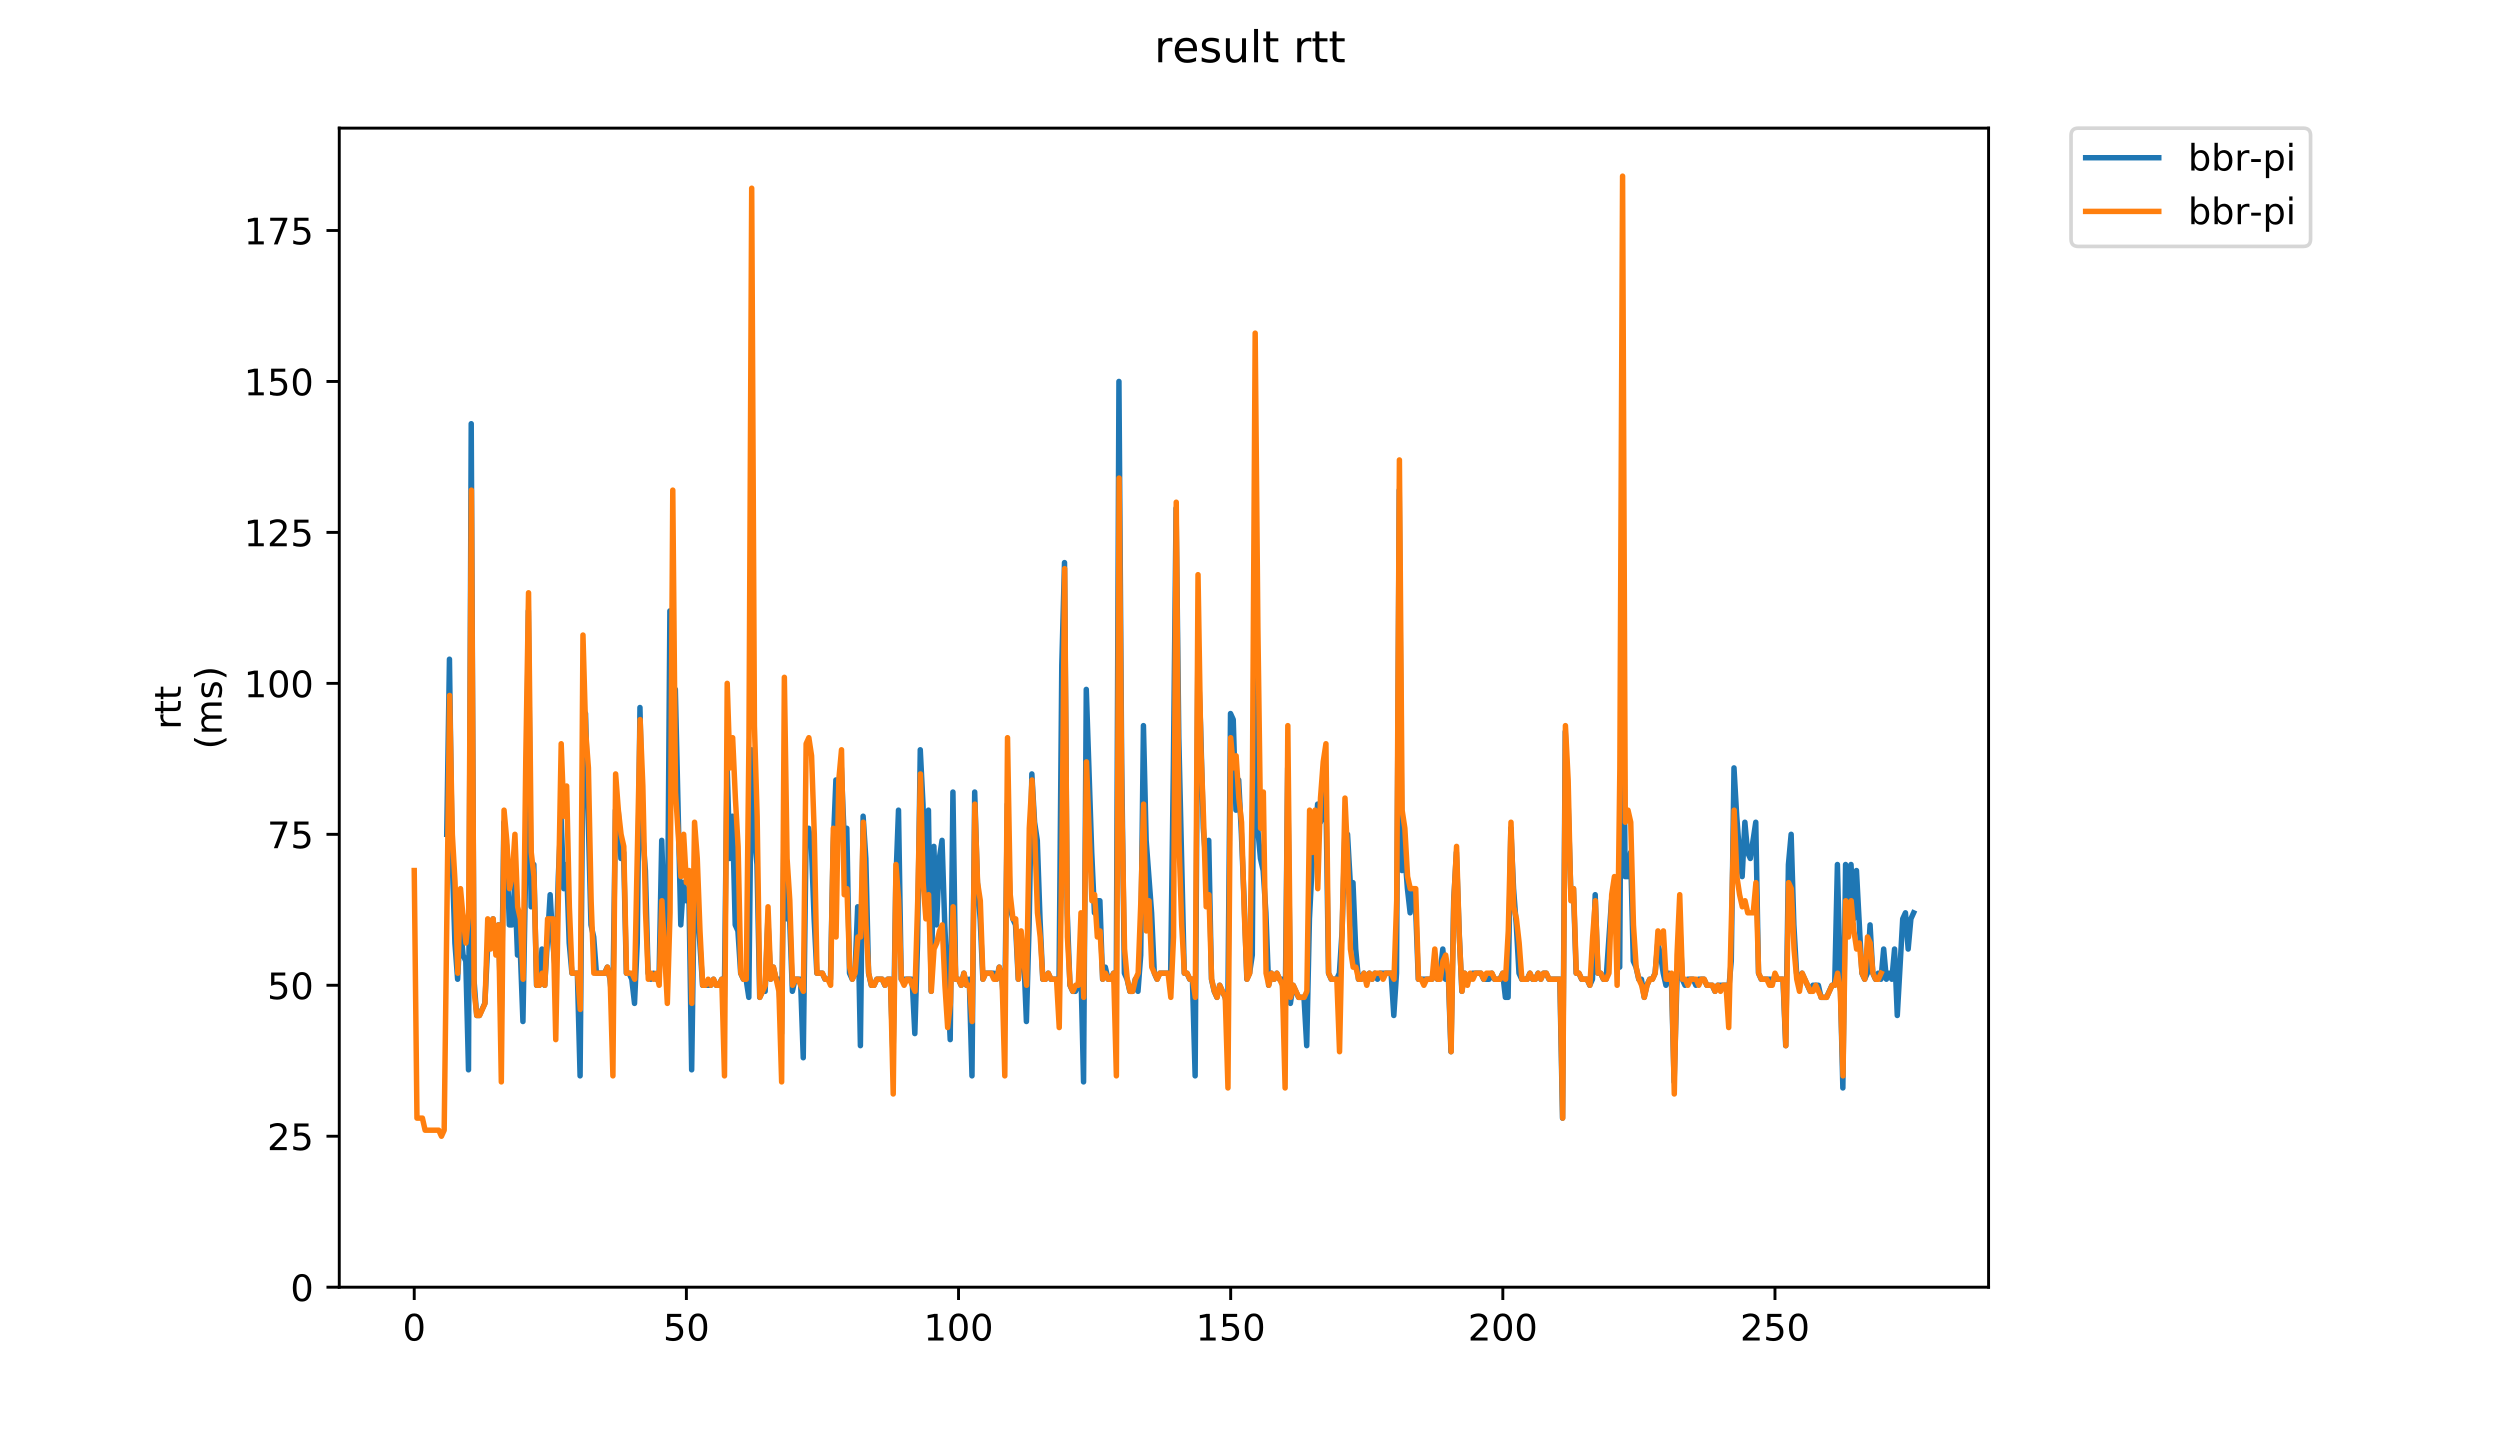 <?xml version="1.0" encoding="utf-8" standalone="no"?>
<!DOCTYPE svg PUBLIC "-//W3C//DTD SVG 1.1//EN"
  "http://www.w3.org/Graphics/SVG/1.1/DTD/svg11.dtd">
<!-- Created with matplotlib (https://matplotlib.org/) -->
<svg height="396pt" version="1.1" viewBox="0 0 684 396" width="684pt" xmlns="http://www.w3.org/2000/svg" xmlns:xlink="http://www.w3.org/1999/xlink">
 <defs>
  <style type="text/css">
*{stroke-linecap:butt;stroke-linejoin:round;}
  </style>
 </defs>
 <g id="figure_1">
  <g id="patch_1">
   <path d="M 0 396 
L 684 396 
L 684 0 
L 0 0 
z
" style="fill:#ffffff;"/>
  </g>
  <g id="axes_1">
   <g id="patch_2">
    <path d="M 92.824 352.174 
L 544.074 352.174 
L 544.074 35.062 
L 92.824 35.062 
z
" style="fill:#ffffff;"/>
   </g>
   <g id="matplotlib.axis_1">
    <g id="xtick_1">
     <g id="line2d_1">
      <defs>
       <path d="M 0 0 
L 0 3.5 
" id="mab9545077f" style="stroke:#000000;stroke-width:0.8;"/>
      </defs>
      <g>
       <use style="stroke:#000000;stroke-width:0.8;" x="113.335" xlink:href="#mab9545077f" y="352.174"/>
      </g>
     </g>
     <g id="text_1">
      <!-- 0 -->
      <defs>
       <path d="M 31.781 66.406 
Q 24.172 66.406 20.328 58.906 
Q 16.5 51.422 16.5 36.375 
Q 16.5 21.391 20.328 13.891 
Q 24.172 6.391 31.781 6.391 
Q 39.453 6.391 43.281 13.891 
Q 47.125 21.391 47.125 36.375 
Q 47.125 51.422 43.281 58.906 
Q 39.453 66.406 31.781 66.406 
z
M 31.781 74.219 
Q 44.047 74.219 50.516 64.516 
Q 56.984 54.828 56.984 36.375 
Q 56.984 17.969 50.516 8.266 
Q 44.047 -1.422 31.781 -1.422 
Q 19.531 -1.422 13.062 8.266 
Q 6.594 17.969 6.594 36.375 
Q 6.594 54.828 13.062 64.516 
Q 19.531 74.219 31.781 74.219 
z
" id="DejaVuSans-48"/>
      </defs>
      <g transform="translate(110.154 366.773)scale(0.1 -0.1)">
       <use xlink:href="#DejaVuSans-48"/>
      </g>
     </g>
    </g>
    <g id="xtick_2">
     <g id="line2d_2">
      <g>
       <use style="stroke:#000000;stroke-width:0.8;" x="187.795" xlink:href="#mab9545077f" y="352.174"/>
      </g>
     </g>
     <g id="text_2">
      <!-- 50 -->
      <defs>
       <path d="M 10.797 72.906 
L 49.516 72.906 
L 49.516 64.594 
L 19.828 64.594 
L 19.828 46.734 
Q 21.969 47.469 24.109 47.828 
Q 26.266 48.188 28.422 48.188 
Q 40.625 48.188 47.75 41.5 
Q 54.891 34.812 54.891 23.391 
Q 54.891 11.625 47.562 5.094 
Q 40.234 -1.422 26.906 -1.422 
Q 22.312 -1.422 17.547 -0.641 
Q 12.797 0.141 7.719 1.703 
L 7.719 11.625 
Q 12.109 9.234 16.797 8.062 
Q 21.484 6.891 26.703 6.891 
Q 35.156 6.891 40.078 11.328 
Q 45.016 15.766 45.016 23.391 
Q 45.016 31 40.078 35.438 
Q 35.156 39.891 26.703 39.891 
Q 22.75 39.891 18.812 39.016 
Q 14.891 38.141 10.797 36.281 
z
" id="DejaVuSans-53"/>
      </defs>
      <g transform="translate(181.432 366.773)scale(0.1 -0.1)">
       <use xlink:href="#DejaVuSans-53"/>
       <use x="63.623" xlink:href="#DejaVuSans-48"/>
      </g>
     </g>
    </g>
    <g id="xtick_3">
     <g id="line2d_3">
      <g>
       <use style="stroke:#000000;stroke-width:0.8;" x="262.254" xlink:href="#mab9545077f" y="352.174"/>
      </g>
     </g>
     <g id="text_3">
      <!-- 100 -->
      <defs>
       <path d="M 12.406 8.297 
L 28.516 8.297 
L 28.516 63.922 
L 10.984 60.406 
L 10.984 69.391 
L 28.422 72.906 
L 38.281 72.906 
L 38.281 8.297 
L 54.391 8.297 
L 54.391 0 
L 12.406 0 
z
" id="DejaVuSans-49"/>
      </defs>
      <g transform="translate(252.711 366.773)scale(0.1 -0.1)">
       <use xlink:href="#DejaVuSans-49"/>
       <use x="63.623" xlink:href="#DejaVuSans-48"/>
       <use x="127.246" xlink:href="#DejaVuSans-48"/>
      </g>
     </g>
    </g>
    <g id="xtick_4">
     <g id="line2d_4">
      <g>
       <use style="stroke:#000000;stroke-width:0.8;" x="336.714" xlink:href="#mab9545077f" y="352.174"/>
      </g>
     </g>
     <g id="text_4">
      <!-- 150 -->
      <g transform="translate(327.17 366.773)scale(0.1 -0.1)">
       <use xlink:href="#DejaVuSans-49"/>
       <use x="63.623" xlink:href="#DejaVuSans-53"/>
       <use x="127.246" xlink:href="#DejaVuSans-48"/>
      </g>
     </g>
    </g>
    <g id="xtick_5">
     <g id="line2d_5">
      <g>
       <use style="stroke:#000000;stroke-width:0.8;" x="411.173" xlink:href="#mab9545077f" y="352.174"/>
      </g>
     </g>
     <g id="text_5">
      <!-- 200 -->
      <defs>
       <path d="M 19.188 8.297 
L 53.609 8.297 
L 53.609 0 
L 7.328 0 
L 7.328 8.297 
Q 12.938 14.109 22.625 23.891 
Q 32.328 33.688 34.812 36.531 
Q 39.547 41.844 41.422 45.531 
Q 43.312 49.219 43.312 52.781 
Q 43.312 58.594 39.234 62.25 
Q 35.156 65.922 28.609 65.922 
Q 23.969 65.922 18.812 64.312 
Q 13.672 62.703 7.812 59.422 
L 7.812 69.391 
Q 13.766 71.781 18.938 73 
Q 24.125 74.219 28.422 74.219 
Q 39.75 74.219 46.484 68.547 
Q 53.219 62.891 53.219 53.422 
Q 53.219 48.922 51.531 44.891 
Q 49.859 40.875 45.406 35.406 
Q 44.188 33.984 37.641 27.219 
Q 31.109 20.453 19.188 8.297 
z
" id="DejaVuSans-50"/>
      </defs>
      <g transform="translate(401.63 366.773)scale(0.1 -0.1)">
       <use xlink:href="#DejaVuSans-50"/>
       <use x="63.623" xlink:href="#DejaVuSans-48"/>
       <use x="127.246" xlink:href="#DejaVuSans-48"/>
      </g>
     </g>
    </g>
    <g id="xtick_6">
     <g id="line2d_6">
      <g>
       <use style="stroke:#000000;stroke-width:0.8;" x="485.633" xlink:href="#mab9545077f" y="352.174"/>
      </g>
     </g>
     <g id="text_6">
      <!-- 250 -->
      <g transform="translate(476.089 366.773)scale(0.1 -0.1)">
       <use xlink:href="#DejaVuSans-50"/>
       <use x="63.623" xlink:href="#DejaVuSans-53"/>
       <use x="127.246" xlink:href="#DejaVuSans-48"/>
      </g>
     </g>
    </g>
   </g>
   <g id="matplotlib.axis_2">
    <g id="ytick_1">
     <g id="line2d_7">
      <defs>
       <path d="M 0 0 
L -3.5 0 
" id="m6685550fe3" style="stroke:#000000;stroke-width:0.8;"/>
      </defs>
      <g>
       <use style="stroke:#000000;stroke-width:0.8;" x="92.824" xlink:href="#m6685550fe3" y="352.174"/>
      </g>
     </g>
     <g id="text_7">
      <!-- 0 -->
      <g transform="translate(79.461 355.973)scale(0.1 -0.1)">
       <use xlink:href="#DejaVuSans-48"/>
      </g>
     </g>
    </g>
    <g id="ytick_2">
     <g id="line2d_8">
      <g>
       <use style="stroke:#000000;stroke-width:0.8;" x="92.824" xlink:href="#m6685550fe3" y="310.873"/>
      </g>
     </g>
     <g id="text_8">
      <!-- 25 -->
      <g transform="translate(73.099 314.672)scale(0.1 -0.1)">
       <use xlink:href="#DejaVuSans-50"/>
       <use x="63.623" xlink:href="#DejaVuSans-53"/>
      </g>
     </g>
    </g>
    <g id="ytick_3">
     <g id="line2d_9">
      <g>
       <use style="stroke:#000000;stroke-width:0.8;" x="92.824" xlink:href="#m6685550fe3" y="269.571"/>
      </g>
     </g>
     <g id="text_9">
      <!-- 50 -->
      <g transform="translate(73.099 273.371)scale(0.1 -0.1)">
       <use xlink:href="#DejaVuSans-53"/>
       <use x="63.623" xlink:href="#DejaVuSans-48"/>
      </g>
     </g>
    </g>
    <g id="ytick_4">
     <g id="line2d_10">
      <g>
       <use style="stroke:#000000;stroke-width:0.8;" x="92.824" xlink:href="#m6685550fe3" y="228.27"/>
      </g>
     </g>
     <g id="text_10">
      <!-- 75 -->
      <defs>
       <path d="M 8.203 72.906 
L 55.078 72.906 
L 55.078 68.703 
L 28.609 0 
L 18.312 0 
L 43.219 64.594 
L 8.203 64.594 
z
" id="DejaVuSans-55"/>
      </defs>
      <g transform="translate(73.099 232.069)scale(0.1 -0.1)">
       <use xlink:href="#DejaVuSans-55"/>
       <use x="63.623" xlink:href="#DejaVuSans-53"/>
      </g>
     </g>
    </g>
    <g id="ytick_5">
     <g id="line2d_11">
      <g>
       <use style="stroke:#000000;stroke-width:0.8;" x="92.824" xlink:href="#m6685550fe3" y="186.969"/>
      </g>
     </g>
     <g id="text_11">
      <!-- 100 -->
      <g transform="translate(66.736 190.768)scale(0.1 -0.1)">
       <use xlink:href="#DejaVuSans-49"/>
       <use x="63.623" xlink:href="#DejaVuSans-48"/>
       <use x="127.246" xlink:href="#DejaVuSans-48"/>
      </g>
     </g>
    </g>
    <g id="ytick_6">
     <g id="line2d_12">
      <g>
       <use style="stroke:#000000;stroke-width:0.8;" x="92.824" xlink:href="#m6685550fe3" y="145.667"/>
      </g>
     </g>
     <g id="text_12">
      <!-- 125 -->
      <g transform="translate(66.736 149.467)scale(0.1 -0.1)">
       <use xlink:href="#DejaVuSans-49"/>
       <use x="63.623" xlink:href="#DejaVuSans-50"/>
       <use x="127.246" xlink:href="#DejaVuSans-53"/>
      </g>
     </g>
    </g>
    <g id="ytick_7">
     <g id="line2d_13">
      <g>
       <use style="stroke:#000000;stroke-width:0.8;" x="92.824" xlink:href="#m6685550fe3" y="104.366"/>
      </g>
     </g>
     <g id="text_13">
      <!-- 150 -->
      <g transform="translate(66.736 108.165)scale(0.1 -0.1)">
       <use xlink:href="#DejaVuSans-49"/>
       <use x="63.623" xlink:href="#DejaVuSans-53"/>
       <use x="127.246" xlink:href="#DejaVuSans-48"/>
      </g>
     </g>
    </g>
    <g id="ytick_8">
     <g id="line2d_14">
      <g>
       <use style="stroke:#000000;stroke-width:0.8;" x="92.824" xlink:href="#m6685550fe3" y="63.065"/>
      </g>
     </g>
     <g id="text_14">
      <!-- 175 -->
      <g transform="translate(66.736 66.864)scale(0.1 -0.1)">
       <use xlink:href="#DejaVuSans-49"/>
       <use x="63.623" xlink:href="#DejaVuSans-55"/>
       <use x="127.246" xlink:href="#DejaVuSans-53"/>
      </g>
     </g>
    </g>
    <g id="text_15">
     <!-- rtt -->
     <defs>
      <path d="M 41.109 46.297 
Q 39.594 47.172 37.812 47.578 
Q 36.031 48 33.891 48 
Q 26.266 48 22.188 43.047 
Q 18.109 38.094 18.109 28.812 
L 18.109 0 
L 9.078 0 
L 9.078 54.688 
L 18.109 54.688 
L 18.109 46.188 
Q 20.953 51.172 25.484 53.578 
Q 30.031 56 36.531 56 
Q 37.453 56 38.578 55.875 
Q 39.703 55.766 41.062 55.516 
z
" id="DejaVuSans-114"/>
      <path d="M 18.312 70.219 
L 18.312 54.688 
L 36.812 54.688 
L 36.812 47.703 
L 18.312 47.703 
L 18.312 18.016 
Q 18.312 11.328 20.141 9.422 
Q 21.969 7.516 27.594 7.516 
L 36.812 7.516 
L 36.812 0 
L 27.594 0 
Q 17.188 0 13.234 3.875 
Q 9.281 7.766 9.281 18.016 
L 9.281 47.703 
L 2.688 47.703 
L 2.688 54.688 
L 9.281 54.688 
L 9.281 70.219 
z
" id="DejaVuSans-116"/>
     </defs>
     <g transform="translate(49.459 199.594)rotate(-90)scale(0.1 -0.1)">
      <use xlink:href="#DejaVuSans-114"/>
      <use x="41.113" xlink:href="#DejaVuSans-116"/>
      <use x="80.322" xlink:href="#DejaVuSans-116"/>
     </g>
     <!-- (ms) -->
     <defs>
      <path d="M 31 75.875 
Q 24.469 64.656 21.281 53.656 
Q 18.109 42.672 18.109 31.391 
Q 18.109 20.125 21.312 9.062 
Q 24.516 -2 31 -13.188 
L 23.188 -13.188 
Q 15.875 -1.703 12.234 9.375 
Q 8.594 20.453 8.594 31.391 
Q 8.594 42.281 12.203 53.312 
Q 15.828 64.359 23.188 75.875 
z
" id="DejaVuSans-40"/>
      <path d="M 52 44.188 
Q 55.375 50.25 60.062 53.125 
Q 64.75 56 71.094 56 
Q 79.641 56 84.281 50.016 
Q 88.922 44.047 88.922 33.016 
L 88.922 0 
L 79.891 0 
L 79.891 32.719 
Q 79.891 40.578 77.094 44.375 
Q 74.312 48.188 68.609 48.188 
Q 61.625 48.188 57.562 43.547 
Q 53.516 38.922 53.516 30.906 
L 53.516 0 
L 44.484 0 
L 44.484 32.719 
Q 44.484 40.625 41.703 44.406 
Q 38.922 48.188 33.109 48.188 
Q 26.219 48.188 22.156 43.531 
Q 18.109 38.875 18.109 30.906 
L 18.109 0 
L 9.078 0 
L 9.078 54.688 
L 18.109 54.688 
L 18.109 46.188 
Q 21.188 51.219 25.484 53.609 
Q 29.781 56 35.688 56 
Q 41.656 56 45.828 52.969 
Q 50 49.953 52 44.188 
z
" id="DejaVuSans-109"/>
      <path d="M 44.281 53.078 
L 44.281 44.578 
Q 40.484 46.531 36.375 47.5 
Q 32.281 48.484 27.875 48.484 
Q 21.188 48.484 17.844 46.438 
Q 14.5 44.391 14.5 40.281 
Q 14.5 37.156 16.891 35.375 
Q 19.281 33.594 26.516 31.984 
L 29.594 31.297 
Q 39.156 29.25 43.188 25.516 
Q 47.219 21.781 47.219 15.094 
Q 47.219 7.469 41.188 3.016 
Q 35.156 -1.422 24.609 -1.422 
Q 20.219 -1.422 15.453 -0.562 
Q 10.688 0.297 5.422 2 
L 5.422 11.281 
Q 10.406 8.688 15.234 7.391 
Q 20.062 6.109 24.812 6.109 
Q 31.156 6.109 34.562 8.281 
Q 37.984 10.453 37.984 14.406 
Q 37.984 18.062 35.516 20.016 
Q 33.062 21.969 24.703 23.781 
L 21.578 24.516 
Q 13.234 26.266 9.516 29.906 
Q 5.812 33.547 5.812 39.891 
Q 5.812 47.609 11.281 51.797 
Q 16.75 56 26.812 56 
Q 31.781 56 36.172 55.266 
Q 40.578 54.547 44.281 53.078 
z
" id="DejaVuSans-115"/>
      <path d="M 8.016 75.875 
L 15.828 75.875 
Q 23.141 64.359 26.781 53.312 
Q 30.422 42.281 30.422 31.391 
Q 30.422 20.453 26.781 9.375 
Q 23.141 -1.703 15.828 -13.188 
L 8.016 -13.188 
Q 14.5 -2 17.703 9.062 
Q 20.906 20.125 20.906 31.391 
Q 20.906 42.672 17.703 53.656 
Q 14.5 64.656 8.016 75.875 
z
" id="DejaVuSans-41"/>
     </defs>
     <g transform="translate(60.657 204.995)rotate(-90)scale(0.1 -0.1)">
      <use xlink:href="#DejaVuSans-40"/>
      <use x="39.014" xlink:href="#DejaVuSans-109"/>
      <use x="136.426" xlink:href="#DejaVuSans-115"/>
      <use x="188.525" xlink:href="#DejaVuSans-41"/>
     </g>
    </g>
   </g>
   <g id="line2d_15">
    <path clip-path="url(#p69723e1dee)" d="M 122.226 228.27 
L 122.97 180.361 
L 123.715 234.878 
L 124.46 258.007 
L 125.204 267.919 
L 125.949 253.051 
L 126.693 261.311 
L 127.438 262.963 
L 128.182 292.7 
L 128.927 115.931 
L 129.672 267.919 
L 130.416 277.832 
L 131.161 277.832 
L 132.65 274.528 
L 133.395 259.659 
L 134.139 253.051 
L 134.884 251.399 
L 135.628 259.659 
L 136.373 253.051 
L 137.118 279.484 
L 137.862 224.966 
L 138.607 231.574 
L 139.351 253.051 
L 140.096 253.051 
L 140.841 241.487 
L 141.585 261.311 
L 142.33 259.659 
L 143.074 279.484 
L 143.819 238.182 
L 144.564 167.144 
L 145.308 248.095 
L 146.053 236.53 
L 146.797 269.571 
L 147.542 269.571 
L 148.287 259.659 
L 149.031 269.571 
L 150.52 244.791 
L 151.265 258.007 
L 152.01 266.267 
L 152.754 239.835 
L 153.499 223.314 
L 154.243 243.139 
L 154.988 236.53 
L 155.733 258.007 
L 156.477 266.267 
L 157.966 266.267 
L 158.711 294.352 
L 159.455 210.098 
L 160.2 195.229 
L 161.689 253.051 
L 162.434 256.355 
L 163.178 266.267 
L 165.412 266.267 
L 166.157 264.615 
L 166.901 267.919 
L 167.646 276.18 
L 168.391 221.662 
L 169.135 221.662 
L 169.88 234.878 
L 170.624 233.226 
L 171.369 266.267 
L 172.114 266.267 
L 172.858 267.919 
L 173.603 274.528 
L 174.347 258.007 
L 175.092 193.577 
L 175.837 228.27 
L 176.581 238.182 
L 177.326 266.267 
L 178.07 267.919 
L 178.815 266.267 
L 179.56 267.919 
L 180.304 267.919 
L 181.049 229.922 
L 181.793 253.051 
L 182.538 267.919 
L 183.283 167.144 
L 184.027 190.273 
L 184.772 188.621 
L 186.261 253.051 
L 187.006 241.487 
L 187.75 246.443 
L 188.495 244.791 
L 189.239 292.7 
L 189.984 241.487 
L 190.728 246.443 
L 192.218 269.571 
L 194.451 269.571 
L 195.196 267.919 
L 195.941 269.571 
L 196.685 269.571 
L 197.43 267.919 
L 198.174 272.876 
L 198.919 208.446 
L 199.664 234.878 
L 200.408 223.314 
L 201.153 253.051 
L 201.897 254.703 
L 202.642 266.267 
L 203.387 267.919 
L 204.131 267.919 
L 204.876 272.876 
L 205.62 205.141 
L 206.365 228.27 
L 207.11 236.53 
L 207.854 272.876 
L 208.599 271.224 
L 209.343 271.224 
L 210.088 251.399 
L 210.833 267.919 
L 211.577 264.615 
L 212.322 267.919 
L 213.066 267.919 
L 213.811 282.788 
L 214.556 223.314 
L 215.3 251.399 
L 216.045 251.399 
L 216.789 271.224 
L 217.534 267.919 
L 219.023 267.919 
L 219.768 289.396 
L 220.512 231.574 
L 221.257 226.618 
L 222.001 231.574 
L 222.746 251.399 
L 223.491 266.267 
L 224.98 266.267 
L 225.724 267.919 
L 227.214 267.919 
L 227.958 231.574 
L 228.703 213.402 
L 229.447 215.054 
L 230.192 210.098 
L 230.937 228.27 
L 231.681 226.618 
L 232.426 266.267 
L 233.17 267.919 
L 233.915 266.267 
L 234.66 248.095 
L 235.404 286.092 
L 236.149 223.314 
L 236.893 234.878 
L 237.638 266.267 
L 238.383 269.571 
L 239.127 269.571 
L 239.872 267.919 
L 241.361 267.919 
L 242.106 269.571 
L 242.85 267.919 
L 243.595 267.919 
L 244.339 289.396 
L 245.084 241.487 
L 245.829 221.662 
L 246.573 267.919 
L 249.552 267.919 
L 250.296 282.788 
L 251.041 258.007 
L 251.785 205.141 
L 252.53 220.01 
L 253.274 248.095 
L 254.019 221.662 
L 254.764 271.224 
L 255.508 231.574 
L 256.253 253.051 
L 256.997 234.878 
L 257.742 229.922 
L 258.487 253.051 
L 259.976 284.44 
L 260.72 216.706 
L 261.465 267.919 
L 262.21 267.919 
L 262.954 269.571 
L 263.699 266.267 
L 264.443 269.571 
L 265.188 267.919 
L 265.933 294.352 
L 266.677 216.706 
L 267.422 241.487 
L 268.166 251.399 
L 268.911 267.919 
L 269.656 266.267 
L 271.889 266.267 
L 272.634 267.919 
L 273.379 264.615 
L 274.123 267.919 
L 274.868 277.832 
L 275.612 220.01 
L 276.357 248.095 
L 277.102 251.399 
L 277.846 253.051 
L 278.591 267.919 
L 279.335 258.007 
L 280.08 261.311 
L 280.825 279.484 
L 281.569 253.051 
L 282.314 211.75 
L 283.058 224.966 
L 283.803 229.922 
L 284.547 251.399 
L 285.292 267.919 
L 286.037 267.919 
L 286.781 266.267 
L 287.526 267.919 
L 289.76 267.919 
L 290.504 182.013 
L 291.249 153.928 
L 291.993 249.747 
L 292.738 269.571 
L 293.483 271.224 
L 294.227 271.224 
L 294.972 269.571 
L 295.716 264.615 
L 296.461 296.004 
L 297.206 188.621 
L 298.695 233.226 
L 299.439 249.747 
L 300.184 246.443 
L 300.929 246.443 
L 301.673 267.919 
L 302.418 264.615 
L 303.162 267.919 
L 303.907 267.919 
L 304.652 266.267 
L 305.396 272.876 
L 306.141 104.366 
L 306.885 208.446 
L 307.63 266.267 
L 308.375 267.919 
L 309.119 271.224 
L 309.864 271.224 
L 310.608 267.919 
L 311.353 271.224 
L 312.098 261.311 
L 312.842 198.533 
L 313.587 229.922 
L 315.076 249.747 
L 315.82 266.267 
L 316.565 267.919 
L 317.31 266.267 
L 320.288 266.267 
L 321.033 210.098 
L 321.777 139.059 
L 322.522 201.837 
L 324.011 266.267 
L 324.756 266.267 
L 325.5 267.919 
L 326.245 267.919 
L 326.989 294.352 
L 327.734 178.709 
L 328.479 198.533 
L 329.223 226.618 
L 329.968 236.53 
L 330.712 229.922 
L 331.457 267.919 
L 332.202 271.224 
L 332.946 272.876 
L 333.691 269.571 
L 335.18 272.876 
L 335.925 276.18 
L 336.669 195.229 
L 337.414 196.881 
L 338.158 221.662 
L 338.903 213.402 
L 339.648 228.27 
L 340.392 246.443 
L 341.137 267.919 
L 341.881 266.267 
L 342.626 261.311 
L 343.371 145.667 
L 344.115 226.618 
L 344.86 234.878 
L 345.604 238.182 
L 346.349 249.747 
L 347.093 269.571 
L 347.838 266.267 
L 348.583 267.919 
L 349.327 266.267 
L 350.072 267.919 
L 350.816 267.919 
L 351.561 282.788 
L 352.306 210.098 
L 353.05 274.528 
L 353.795 269.571 
L 355.284 272.876 
L 356.773 272.876 
L 357.518 286.092 
L 358.262 251.399 
L 359.007 236.53 
L 359.752 231.574 
L 360.496 220.01 
L 361.241 224.966 
L 361.985 223.314 
L 362.73 215.054 
L 363.475 266.267 
L 364.219 267.919 
L 365.708 267.919 
L 366.453 266.267 
L 367.198 254.703 
L 367.942 228.27 
L 368.687 228.27 
L 369.431 241.487 
L 370.176 241.487 
L 370.921 259.659 
L 371.665 267.919 
L 372.41 267.919 
L 373.154 266.267 
L 373.899 267.919 
L 374.644 266.267 
L 375.388 267.919 
L 376.133 266.267 
L 376.877 267.919 
L 377.622 266.267 
L 380.6 266.267 
L 381.345 277.832 
L 382.089 266.267 
L 382.834 134.103 
L 383.579 238.182 
L 384.323 233.226 
L 385.068 243.139 
L 385.812 249.747 
L 386.557 243.139 
L 387.302 248.095 
L 388.046 267.919 
L 391.769 267.919 
L 392.514 264.615 
L 393.258 267.919 
L 394.003 266.267 
L 394.748 259.659 
L 395.492 267.919 
L 396.237 266.267 
L 396.981 287.744 
L 397.726 246.443 
L 398.471 233.226 
L 399.215 254.703 
L 399.96 271.224 
L 400.704 266.267 
L 401.449 267.919 
L 402.194 267.919 
L 402.938 266.267 
L 405.172 266.267 
L 405.917 267.919 
L 407.406 267.919 
L 408.15 266.267 
L 408.895 267.919 
L 410.384 267.919 
L 411.129 266.267 
L 411.873 272.876 
L 412.618 272.876 
L 413.362 226.618 
L 414.107 243.139 
L 414.852 253.051 
L 415.596 266.267 
L 416.341 267.919 
L 417.83 267.919 
L 418.575 266.267 
L 419.319 267.919 
L 420.064 267.919 
L 420.808 266.267 
L 421.553 267.919 
L 422.298 266.267 
L 423.042 266.267 
L 423.787 267.919 
L 426.765 267.919 
L 427.51 305.917 
L 428.254 200.185 
L 428.999 218.358 
L 429.744 243.139 
L 430.488 243.139 
L 431.233 266.267 
L 431.977 266.267 
L 432.722 267.919 
L 434.211 267.919 
L 434.956 269.571 
L 435.7 267.919 
L 436.445 244.791 
L 437.19 266.267 
L 437.934 266.267 
L 438.679 267.919 
L 439.423 267.919 
L 440.912 246.443 
L 441.657 241.487 
L 442.402 254.703 
L 443.146 264.615 
L 443.891 148.972 
L 444.635 239.835 
L 445.38 239.835 
L 446.125 233.226 
L 446.869 262.963 
L 447.614 264.615 
L 448.358 267.919 
L 449.103 267.919 
L 449.848 272.876 
L 450.592 269.571 
L 451.337 267.919 
L 452.081 267.919 
L 452.826 266.267 
L 453.571 258.007 
L 454.315 261.311 
L 455.06 266.267 
L 455.804 269.571 
L 456.549 266.267 
L 457.294 267.919 
L 458.038 296.004 
L 458.783 269.571 
L 459.527 251.399 
L 460.272 267.919 
L 461.017 269.571 
L 461.761 267.919 
L 463.25 267.919 
L 463.995 269.571 
L 464.74 267.919 
L 466.229 267.919 
L 466.973 269.571 
L 468.462 269.571 
L 469.207 271.224 
L 469.952 269.571 
L 472.185 269.571 
L 472.93 271.224 
L 473.675 262.963 
L 474.419 210.098 
L 475.164 223.314 
L 475.908 233.226 
L 476.653 239.835 
L 477.398 224.966 
L 478.142 233.226 
L 478.887 234.878 
L 480.376 224.966 
L 481.121 266.267 
L 481.865 267.919 
L 487.822 267.919 
L 488.567 286.092 
L 489.311 236.53 
L 490.056 228.27 
L 490.8 253.051 
L 491.545 266.267 
L 492.29 269.571 
L 493.034 266.267 
L 495.268 271.224 
L 496.013 269.571 
L 497.502 269.571 
L 498.246 272.876 
L 499.735 272.876 
L 501.225 269.571 
L 501.969 269.571 
L 502.714 236.53 
L 504.203 297.656 
L 504.948 236.53 
L 505.692 253.051 
L 506.437 236.53 
L 507.181 251.399 
L 507.926 238.182 
L 509.415 266.267 
L 510.16 267.919 
L 510.904 266.267 
L 511.649 253.051 
L 512.394 266.267 
L 513.138 267.919 
L 513.883 266.267 
L 514.627 267.919 
L 515.372 259.659 
L 516.117 267.919 
L 516.861 266.267 
L 517.606 267.919 
L 518.35 259.659 
L 519.095 277.832 
L 520.584 251.399 
L 521.329 249.747 
L 522.073 259.659 
L 522.818 251.399 
L 523.563 249.747 
L 523.563 249.747 
" style="fill:none;stroke:#1f77b4;stroke-linecap:square;stroke-width:1.5;"/>
   </g>
   <g id="line2d_16">
    <path clip-path="url(#p69723e1dee)" d="M 113.335 238.182 
L 114.08 305.917 
L 115.569 305.917 
L 116.314 309.221 
L 120.037 309.221 
L 120.781 310.873 
L 121.526 309.221 
L 123.015 190.273 
L 123.76 228.27 
L 124.504 241.487 
L 125.249 266.267 
L 125.993 243.139 
L 126.738 251.399 
L 127.483 258.007 
L 128.227 249.747 
L 128.972 134.103 
L 129.716 271.224 
L 130.461 277.832 
L 131.206 277.832 
L 132.695 274.528 
L 133.439 251.399 
L 134.184 259.659 
L 134.929 251.399 
L 135.673 261.311 
L 136.418 253.051 
L 137.162 296.004 
L 137.907 221.662 
L 138.652 229.922 
L 139.396 243.139 
L 140.141 239.835 
L 140.885 228.27 
L 141.63 248.095 
L 142.374 251.399 
L 143.119 267.919 
L 143.864 206.793 
L 144.608 162.188 
L 145.353 233.226 
L 146.097 239.835 
L 146.842 269.571 
L 147.587 269.571 
L 148.331 266.267 
L 149.076 269.571 
L 149.82 251.399 
L 151.31 251.399 
L 152.054 284.44 
L 153.543 203.489 
L 154.288 223.314 
L 155.033 215.054 
L 155.777 248.095 
L 156.522 266.267 
L 158.011 266.267 
L 158.756 276.18 
L 159.5 173.752 
L 160.245 200.185 
L 160.989 210.098 
L 161.734 246.443 
L 162.479 266.267 
L 165.457 266.267 
L 166.202 264.615 
L 166.946 267.919 
L 167.691 294.352 
L 168.435 211.75 
L 169.18 221.662 
L 169.925 228.27 
L 170.669 231.574 
L 171.414 266.267 
L 172.903 266.267 
L 173.647 267.919 
L 175.137 196.881 
L 175.881 215.054 
L 176.626 249.747 
L 177.37 267.919 
L 178.115 266.267 
L 178.86 267.919 
L 179.604 266.267 
L 180.349 269.571 
L 181.093 246.443 
L 182.583 274.528 
L 183.327 249.747 
L 184.072 134.103 
L 184.816 216.706 
L 186.306 239.835 
L 187.05 228.27 
L 187.795 241.487 
L 188.539 238.182 
L 189.284 274.528 
L 190.029 224.966 
L 190.773 234.878 
L 191.518 254.703 
L 192.262 269.571 
L 193.007 269.571 
L 193.752 267.919 
L 194.496 269.571 
L 195.241 267.919 
L 195.985 269.571 
L 196.73 269.571 
L 197.475 267.919 
L 198.219 294.352 
L 198.964 186.969 
L 199.708 210.098 
L 200.453 201.837 
L 201.198 218.358 
L 201.942 231.574 
L 202.687 266.267 
L 203.431 267.919 
L 204.176 267.919 
L 204.92 201.837 
L 205.665 51.5 
L 206.41 198.533 
L 207.154 223.314 
L 207.899 272.876 
L 209.388 269.571 
L 210.133 248.095 
L 210.877 267.919 
L 211.622 264.615 
L 213.111 271.224 
L 213.856 296.004 
L 214.6 185.317 
L 215.345 234.878 
L 216.089 246.443 
L 216.834 269.571 
L 217.579 267.919 
L 218.323 267.919 
L 219.812 271.224 
L 220.557 203.489 
L 221.302 201.837 
L 222.046 206.793 
L 222.791 228.27 
L 223.535 266.267 
L 225.025 266.267 
L 225.769 267.919 
L 226.514 267.919 
L 227.258 269.571 
L 228.003 226.618 
L 228.748 256.355 
L 229.492 213.402 
L 230.237 205.141 
L 230.981 244.791 
L 231.726 243.139 
L 232.47 264.615 
L 233.215 267.919 
L 233.96 266.267 
L 234.704 256.355 
L 235.449 256.355 
L 236.193 224.966 
L 236.938 253.051 
L 237.683 266.267 
L 238.427 269.571 
L 239.172 269.571 
L 239.916 267.919 
L 241.406 267.919 
L 242.15 269.571 
L 242.895 267.919 
L 243.639 267.919 
L 244.384 299.308 
L 245.129 236.53 
L 245.873 246.443 
L 246.618 267.919 
L 247.362 269.571 
L 248.107 267.919 
L 248.852 267.919 
L 250.341 271.224 
L 251.085 246.443 
L 251.83 211.75 
L 252.575 241.487 
L 253.319 251.399 
L 254.064 244.791 
L 254.808 271.224 
L 255.553 259.659 
L 256.298 258.007 
L 257.042 254.703 
L 257.787 253.051 
L 258.531 269.571 
L 259.276 281.136 
L 260.021 274.528 
L 260.765 248.095 
L 261.51 267.919 
L 262.254 267.919 
L 262.999 269.571 
L 263.743 266.267 
L 264.488 269.571 
L 265.233 269.571 
L 265.977 279.484 
L 266.722 220.01 
L 267.466 241.487 
L 268.211 246.443 
L 268.956 267.919 
L 269.7 266.267 
L 271.189 266.267 
L 271.934 267.919 
L 272.679 267.919 
L 273.423 264.615 
L 274.168 267.919 
L 274.912 294.352 
L 275.657 201.837 
L 276.402 244.791 
L 277.146 251.399 
L 277.891 251.399 
L 278.635 267.919 
L 279.38 254.703 
L 280.125 262.963 
L 280.869 269.571 
L 281.614 226.618 
L 282.358 213.402 
L 283.103 228.27 
L 283.848 249.747 
L 284.592 256.355 
L 285.337 267.919 
L 286.081 267.919 
L 286.826 266.267 
L 287.571 267.919 
L 289.06 267.919 
L 289.804 281.136 
L 290.549 233.226 
L 291.294 155.58 
L 292.038 256.355 
L 292.783 269.571 
L 293.527 271.224 
L 294.272 269.571 
L 295.016 269.571 
L 295.761 249.747 
L 296.506 272.876 
L 297.25 208.446 
L 298.739 246.443 
L 299.484 244.791 
L 300.229 256.355 
L 300.973 254.703 
L 301.718 267.919 
L 302.462 266.267 
L 303.207 267.919 
L 303.952 267.919 
L 304.696 266.267 
L 305.441 294.352 
L 306.185 130.799 
L 306.93 220.01 
L 307.675 259.659 
L 308.419 267.919 
L 309.164 271.224 
L 309.908 271.224 
L 310.653 267.919 
L 311.398 266.267 
L 312.142 246.443 
L 312.887 220.01 
L 313.631 254.703 
L 314.376 246.443 
L 315.121 264.615 
L 316.61 267.919 
L 317.354 266.267 
L 319.588 266.267 
L 320.333 272.876 
L 321.077 256.355 
L 321.822 137.407 
L 322.567 229.922 
L 323.311 253.051 
L 324.056 266.267 
L 324.8 266.267 
L 325.545 267.919 
L 326.289 267.919 
L 327.034 272.876 
L 327.779 157.232 
L 328.523 203.489 
L 329.268 223.314 
L 330.012 248.095 
L 330.757 244.791 
L 331.502 267.919 
L 332.246 271.224 
L 332.991 272.876 
L 333.735 269.571 
L 335.225 272.876 
L 335.969 297.656 
L 336.714 201.837 
L 337.458 210.098 
L 338.203 206.793 
L 338.948 218.358 
L 339.692 224.966 
L 340.437 249.747 
L 341.181 267.919 
L 341.926 266.267 
L 342.671 211.75 
L 343.415 91.15 
L 344.16 172.1 
L 344.904 226.618 
L 345.649 216.706 
L 346.394 266.267 
L 347.138 269.571 
L 347.883 266.267 
L 348.627 267.919 
L 349.372 266.267 
L 350.861 269.571 
L 351.606 297.656 
L 352.35 198.533 
L 353.095 272.876 
L 353.84 269.571 
L 355.329 272.876 
L 356.818 272.876 
L 357.562 271.224 
L 358.307 221.662 
L 359.052 233.226 
L 359.796 221.662 
L 360.541 243.139 
L 361.285 218.358 
L 362.03 208.446 
L 362.775 203.489 
L 363.519 266.267 
L 364.264 267.919 
L 365.753 267.919 
L 366.498 287.744 
L 367.987 218.358 
L 368.731 234.878 
L 369.476 259.659 
L 370.221 264.615 
L 370.965 264.615 
L 371.71 267.919 
L 372.454 267.919 
L 373.199 266.267 
L 373.944 269.571 
L 374.688 266.267 
L 375.433 267.919 
L 376.177 266.267 
L 377.667 266.267 
L 378.411 267.919 
L 379.156 266.267 
L 380.645 266.267 
L 381.39 267.919 
L 382.134 246.443 
L 382.879 125.843 
L 383.623 221.662 
L 384.368 226.618 
L 385.113 239.835 
L 385.857 243.139 
L 387.346 243.139 
L 388.091 267.919 
L 388.835 267.919 
L 389.58 269.571 
L 390.325 267.919 
L 391.814 267.919 
L 392.558 259.659 
L 393.303 267.919 
L 394.048 267.919 
L 394.792 262.963 
L 395.537 261.311 
L 396.281 266.267 
L 397.026 287.744 
L 397.771 246.443 
L 398.515 231.574 
L 399.26 256.355 
L 400.004 271.224 
L 400.749 266.267 
L 401.494 269.571 
L 402.238 266.267 
L 402.983 267.919 
L 403.727 266.267 
L 405.217 266.267 
L 405.961 267.919 
L 406.706 266.267 
L 408.195 266.267 
L 408.94 267.919 
L 410.429 267.919 
L 411.173 266.267 
L 411.918 267.919 
L 412.663 254.703 
L 413.407 224.966 
L 414.152 248.095 
L 414.896 251.399 
L 415.641 258.007 
L 416.386 267.919 
L 417.875 267.919 
L 418.619 266.267 
L 419.364 267.919 
L 420.108 267.919 
L 420.853 266.267 
L 421.598 267.919 
L 422.342 266.267 
L 423.087 266.267 
L 423.831 267.919 
L 426.81 267.919 
L 427.554 305.917 
L 428.299 198.533 
L 429.044 213.402 
L 429.788 246.443 
L 430.533 243.139 
L 431.277 266.267 
L 432.022 266.267 
L 432.767 267.919 
L 434.256 267.919 
L 435 269.571 
L 435.745 256.355 
L 436.49 246.443 
L 437.234 266.267 
L 437.979 266.267 
L 438.723 267.919 
L 439.468 267.919 
L 440.213 266.267 
L 440.957 244.791 
L 441.702 239.835 
L 442.446 269.571 
L 443.191 210.098 
L 443.936 48.196 
L 444.68 224.966 
L 445.425 221.662 
L 446.169 224.966 
L 446.914 253.051 
L 447.659 264.615 
L 448.403 267.919 
L 449.148 269.571 
L 449.892 272.876 
L 450.637 269.571 
L 451.381 267.919 
L 452.126 267.919 
L 452.871 266.267 
L 453.615 254.703 
L 454.36 258.007 
L 455.104 254.703 
L 455.849 267.919 
L 456.594 267.919 
L 457.338 266.267 
L 458.083 299.308 
L 458.827 261.311 
L 459.572 244.791 
L 460.317 267.919 
L 461.061 267.919 
L 461.806 269.571 
L 462.55 267.919 
L 464.04 267.919 
L 464.784 269.571 
L 465.529 267.919 
L 466.273 267.919 
L 467.018 269.571 
L 468.507 269.571 
L 469.252 271.224 
L 469.996 269.571 
L 470.741 271.224 
L 471.486 269.571 
L 472.23 269.571 
L 472.975 281.136 
L 474.464 221.662 
L 475.209 239.835 
L 475.953 244.791 
L 476.698 248.095 
L 477.442 246.443 
L 478.187 249.747 
L 479.676 249.747 
L 480.421 241.487 
L 481.165 266.267 
L 481.91 267.919 
L 483.399 267.919 
L 484.144 269.571 
L 484.888 269.571 
L 485.633 266.267 
L 486.377 267.919 
L 487.867 267.919 
L 488.611 286.092 
L 489.356 241.487 
L 490.1 243.139 
L 490.845 259.659 
L 491.59 267.919 
L 492.334 271.224 
L 493.079 266.267 
L 495.313 271.224 
L 496.057 271.224 
L 496.802 269.571 
L 498.291 272.876 
L 499.78 272.876 
L 501.269 269.571 
L 502.014 269.571 
L 502.759 266.267 
L 503.503 271.224 
L 504.248 294.352 
L 504.992 246.443 
L 505.737 256.355 
L 506.482 246.443 
L 507.226 254.703 
L 507.971 259.659 
L 508.715 258.007 
L 509.46 266.267 
L 510.205 267.919 
L 510.949 256.355 
L 511.694 258.007 
L 512.438 266.267 
L 513.183 267.919 
L 513.927 267.919 
L 514.672 266.267 
L 514.672 266.267 
" style="fill:none;stroke:#ff7f0e;stroke-linecap:square;stroke-width:1.5;"/>
   </g>
   <g id="patch_3">
    <path d="M 92.824 352.174 
L 92.824 35.062 
" style="fill:none;stroke:#000000;stroke-linecap:square;stroke-linejoin:miter;stroke-width:0.8;"/>
   </g>
   <g id="patch_4">
    <path d="M 544.074 352.174 
L 544.074 35.062 
" style="fill:none;stroke:#000000;stroke-linecap:square;stroke-linejoin:miter;stroke-width:0.8;"/>
   </g>
   <g id="patch_5">
    <path d="M 92.824 352.174 
L 544.074 352.174 
" style="fill:none;stroke:#000000;stroke-linecap:square;stroke-linejoin:miter;stroke-width:0.8;"/>
   </g>
   <g id="patch_6">
    <path d="M 92.824 35.062 
L 544.074 35.062 
" style="fill:none;stroke:#000000;stroke-linecap:square;stroke-linejoin:miter;stroke-width:0.8;"/>
   </g>
   <g id="legend_1">
    <g id="patch_7">
     <path d="M 568.636 67.419 
L 630.169 67.419 
Q 632.169 67.419 632.169 65.419 
L 632.169 37.062 
Q 632.169 35.062 630.169 35.062 
L 568.636 35.062 
Q 566.636 35.062 566.636 37.062 
L 566.636 65.419 
Q 566.636 67.419 568.636 67.419 
z
" style="fill:#ffffff;opacity:0.8;stroke:#cccccc;stroke-linejoin:miter;"/>
    </g>
    <g id="line2d_17">
     <path d="M 570.636 43.161 
L 590.636 43.161 
" style="fill:none;stroke:#1f77b4;stroke-linecap:square;stroke-width:1.5;"/>
    </g>
    <g id="line2d_18"/>
    <g id="text_16">
     <!-- bbr-pi -->
     <defs>
      <path d="M 48.688 27.297 
Q 48.688 37.203 44.609 42.844 
Q 40.531 48.484 33.406 48.484 
Q 26.266 48.484 22.188 42.844 
Q 18.109 37.203 18.109 27.297 
Q 18.109 17.391 22.188 11.75 
Q 26.266 6.109 33.406 6.109 
Q 40.531 6.109 44.609 11.75 
Q 48.688 17.391 48.688 27.297 
z
M 18.109 46.391 
Q 20.953 51.266 25.266 53.625 
Q 29.594 56 35.594 56 
Q 45.562 56 51.781 48.094 
Q 58.016 40.188 58.016 27.297 
Q 58.016 14.406 51.781 6.484 
Q 45.562 -1.422 35.594 -1.422 
Q 29.594 -1.422 25.266 0.953 
Q 20.953 3.328 18.109 8.203 
L 18.109 0 
L 9.078 0 
L 9.078 75.984 
L 18.109 75.984 
z
" id="DejaVuSans-98"/>
      <path d="M 4.891 31.391 
L 31.203 31.391 
L 31.203 23.391 
L 4.891 23.391 
z
" id="DejaVuSans-45"/>
      <path d="M 18.109 8.203 
L 18.109 -20.797 
L 9.078 -20.797 
L 9.078 54.688 
L 18.109 54.688 
L 18.109 46.391 
Q 20.953 51.266 25.266 53.625 
Q 29.594 56 35.594 56 
Q 45.562 56 51.781 48.094 
Q 58.016 40.188 58.016 27.297 
Q 58.016 14.406 51.781 6.484 
Q 45.562 -1.422 35.594 -1.422 
Q 29.594 -1.422 25.266 0.953 
Q 20.953 3.328 18.109 8.203 
z
M 48.688 27.297 
Q 48.688 37.203 44.609 42.844 
Q 40.531 48.484 33.406 48.484 
Q 26.266 48.484 22.188 42.844 
Q 18.109 37.203 18.109 27.297 
Q 18.109 17.391 22.188 11.75 
Q 26.266 6.109 33.406 6.109 
Q 40.531 6.109 44.609 11.75 
Q 48.688 17.391 48.688 27.297 
z
" id="DejaVuSans-112"/>
      <path d="M 9.422 54.688 
L 18.406 54.688 
L 18.406 0 
L 9.422 0 
z
M 9.422 75.984 
L 18.406 75.984 
L 18.406 64.594 
L 9.422 64.594 
z
" id="DejaVuSans-105"/>
     </defs>
     <g transform="translate(598.636 46.661)scale(0.1 -0.1)">
      <use xlink:href="#DejaVuSans-98"/>
      <use x="63.477" xlink:href="#DejaVuSans-98"/>
      <use x="126.953" xlink:href="#DejaVuSans-114"/>
      <use x="167.973" xlink:href="#DejaVuSans-45"/>
      <use x="204.057" xlink:href="#DejaVuSans-112"/>
      <use x="267.533" xlink:href="#DejaVuSans-105"/>
     </g>
    </g>
    <g id="line2d_19">
     <path d="M 570.636 57.839 
L 590.636 57.839 
" style="fill:none;stroke:#ff7f0e;stroke-linecap:square;stroke-width:1.5;"/>
    </g>
    <g id="line2d_20"/>
    <g id="text_17">
     <!-- bbr-pi -->
     <g transform="translate(598.636 61.339)scale(0.1 -0.1)">
      <use xlink:href="#DejaVuSans-98"/>
      <use x="63.477" xlink:href="#DejaVuSans-98"/>
      <use x="126.953" xlink:href="#DejaVuSans-114"/>
      <use x="167.973" xlink:href="#DejaVuSans-45"/>
      <use x="204.057" xlink:href="#DejaVuSans-112"/>
      <use x="267.533" xlink:href="#DejaVuSans-105"/>
     </g>
    </g>
   </g>
  </g>
  <g id="text_18">
   <!-- result rtt -->
   <defs>
    <path d="M 56.203 29.594 
L 56.203 25.203 
L 14.891 25.203 
Q 15.484 15.922 20.484 11.062 
Q 25.484 6.203 34.422 6.203 
Q 39.594 6.203 44.453 7.469 
Q 49.312 8.734 54.109 11.281 
L 54.109 2.781 
Q 49.266 0.734 44.188 -0.344 
Q 39.109 -1.422 33.891 -1.422 
Q 20.797 -1.422 13.156 6.188 
Q 5.516 13.812 5.516 26.812 
Q 5.516 40.234 12.766 48.109 
Q 20.016 56 32.328 56 
Q 43.359 56 49.781 48.891 
Q 56.203 41.797 56.203 29.594 
z
M 47.219 32.234 
Q 47.125 39.594 43.094 43.984 
Q 39.062 48.391 32.422 48.391 
Q 24.906 48.391 20.391 44.141 
Q 15.875 39.891 15.188 32.172 
z
" id="DejaVuSans-101"/>
    <path d="M 8.5 21.578 
L 8.5 54.688 
L 17.484 54.688 
L 17.484 21.922 
Q 17.484 14.156 20.5 10.266 
Q 23.531 6.391 29.594 6.391 
Q 36.859 6.391 41.078 11.031 
Q 45.312 15.672 45.312 23.688 
L 45.312 54.688 
L 54.297 54.688 
L 54.297 0 
L 45.312 0 
L 45.312 8.406 
Q 42.047 3.422 37.719 1 
Q 33.406 -1.422 27.688 -1.422 
Q 18.266 -1.422 13.375 4.438 
Q 8.5 10.297 8.5 21.578 
z
M 31.109 56 
z
" id="DejaVuSans-117"/>
    <path d="M 9.422 75.984 
L 18.406 75.984 
L 18.406 0 
L 9.422 0 
z
" id="DejaVuSans-108"/>
    <path id="DejaVuSans-32"/>
   </defs>
   <g transform="translate(315.818 17.038)scale(0.12 -0.12)">
    <use xlink:href="#DejaVuSans-114"/>
    <use x="41.082" xlink:href="#DejaVuSans-101"/>
    <use x="102.605" xlink:href="#DejaVuSans-115"/>
    <use x="154.705" xlink:href="#DejaVuSans-117"/>
    <use x="218.084" xlink:href="#DejaVuSans-108"/>
    <use x="245.867" xlink:href="#DejaVuSans-116"/>
    <use x="285.076" xlink:href="#DejaVuSans-32"/>
    <use x="316.863" xlink:href="#DejaVuSans-114"/>
    <use x="357.977" xlink:href="#DejaVuSans-116"/>
    <use x="397.186" xlink:href="#DejaVuSans-116"/>
   </g>
  </g>
 </g>
 <defs>
  <clipPath id="p69723e1dee">
   <rect height="317.112" width="451.25" x="92.824" y="35.062"/>
  </clipPath>
 </defs>
</svg>
